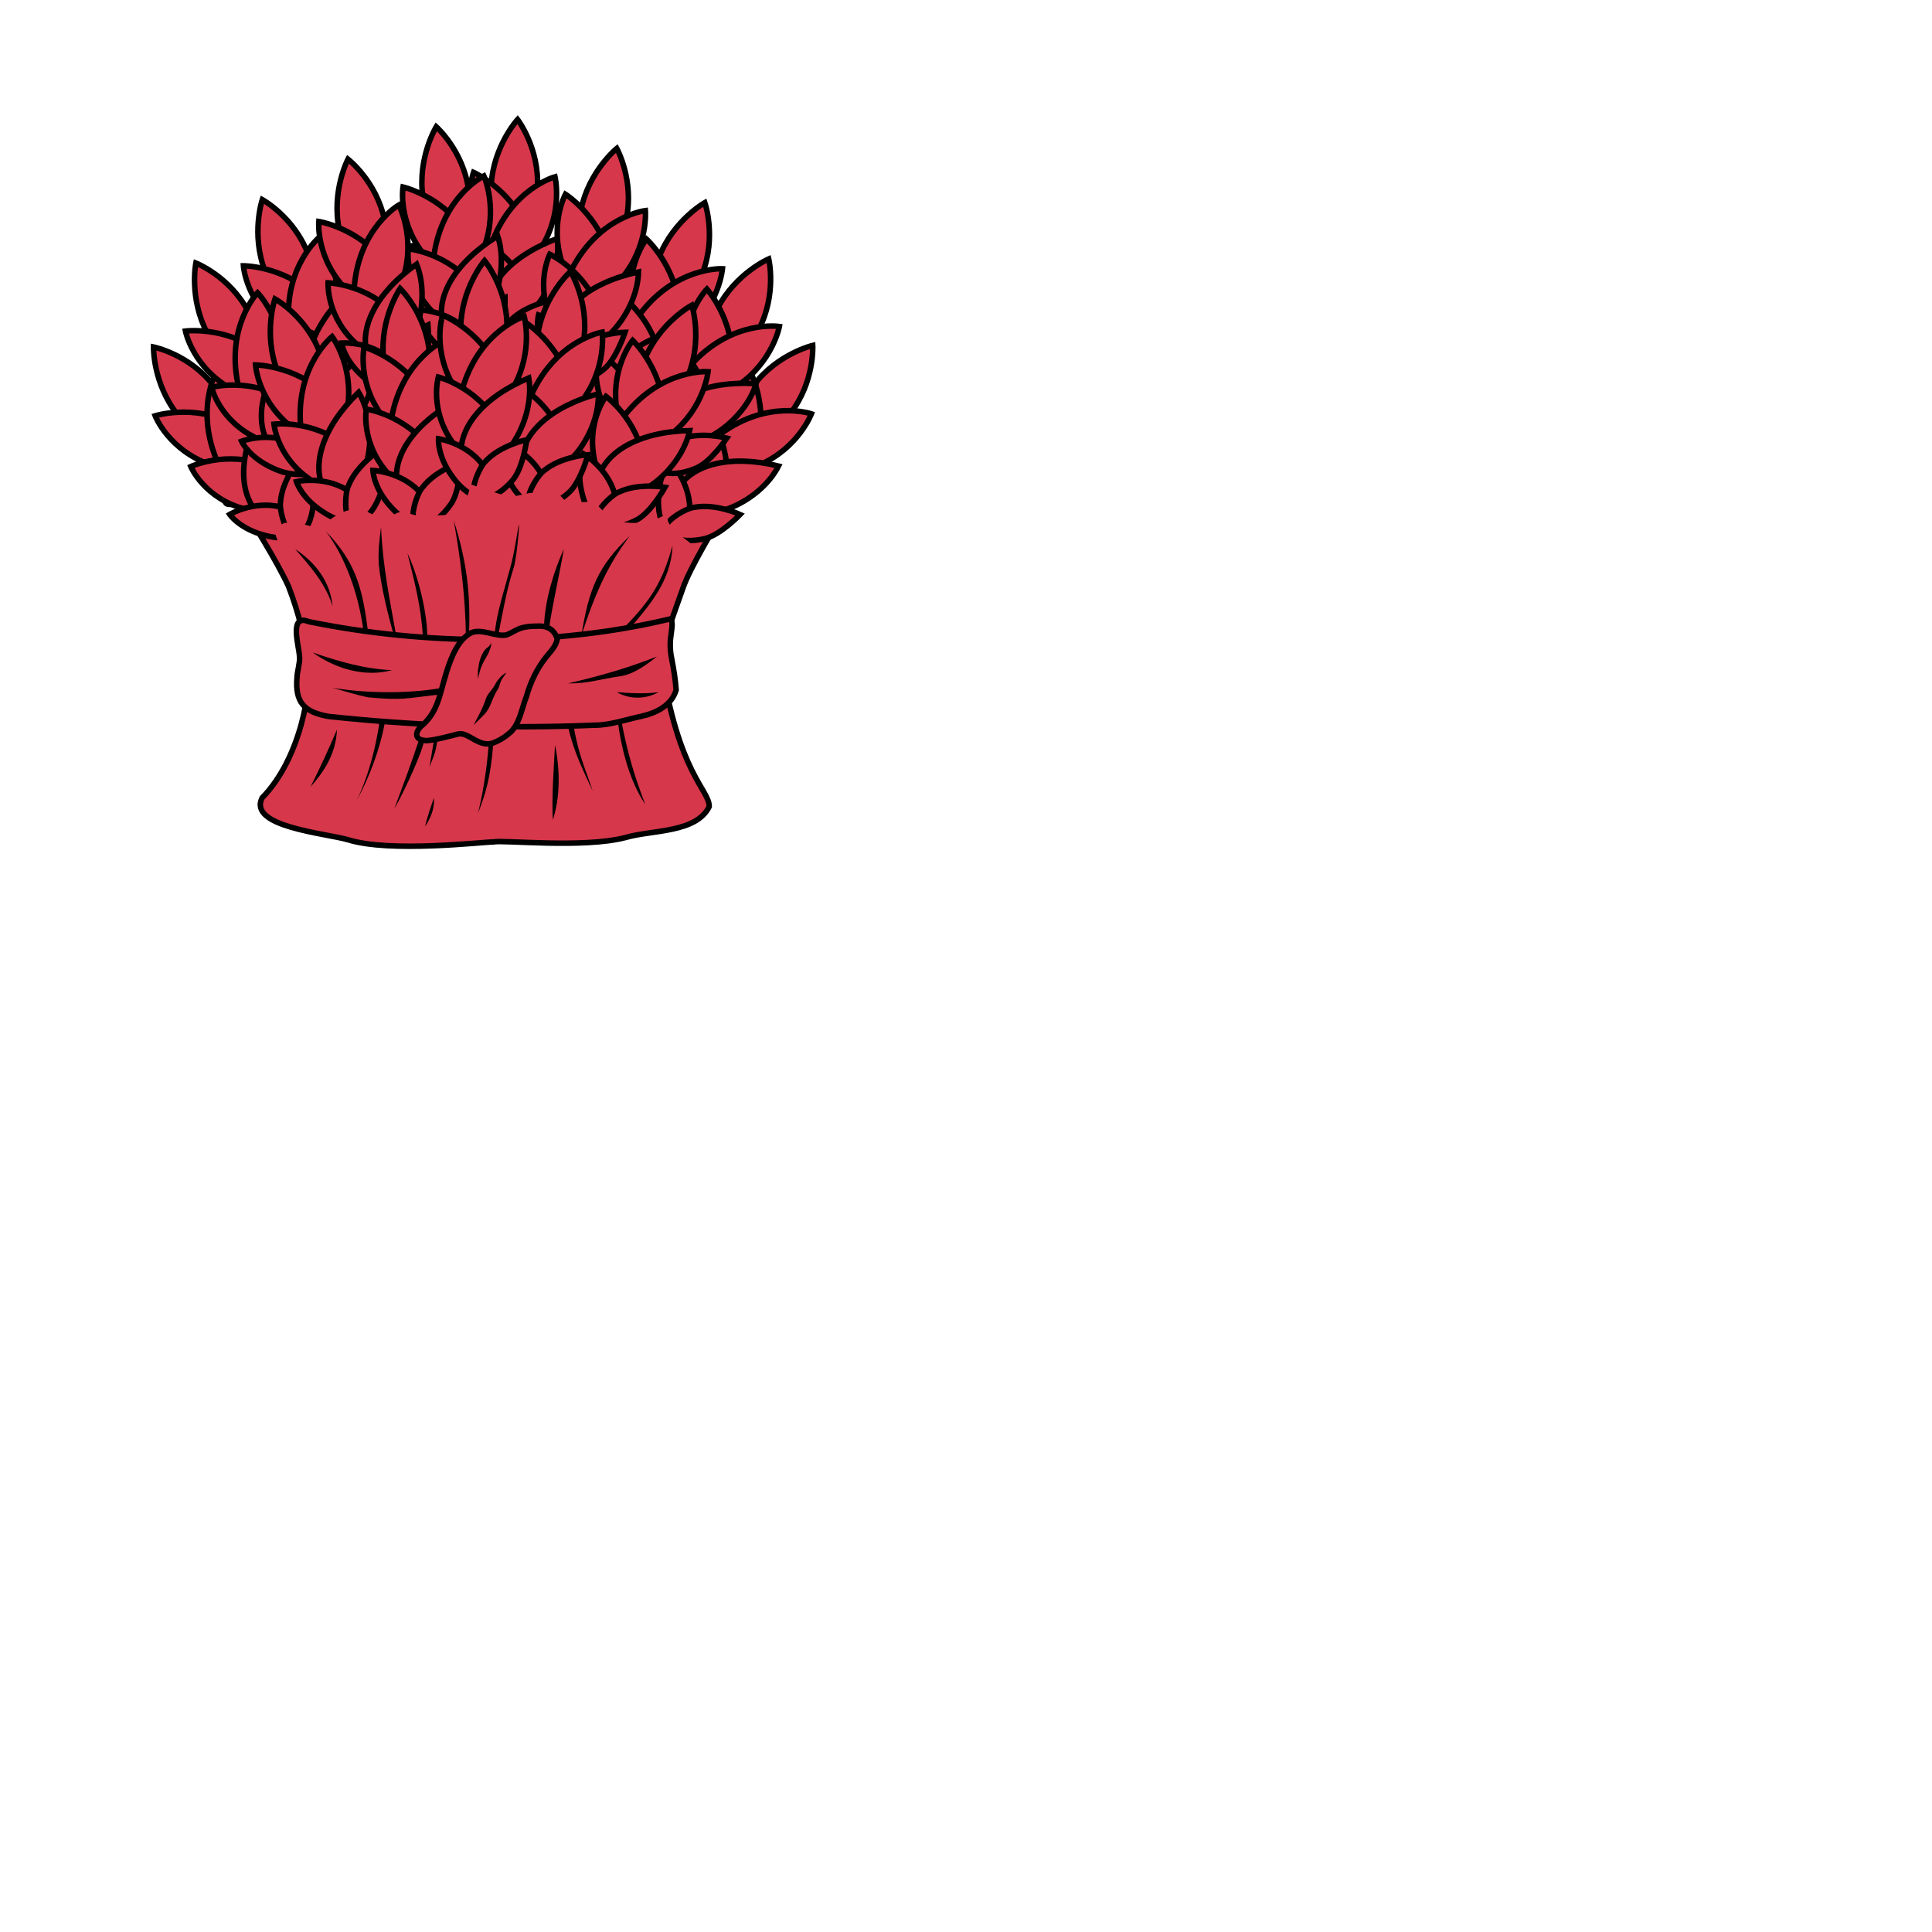 <svg xmlns="http://www.w3.org/2000/svg" fill="#d7374a" stroke="#000" viewBox="50 50 200 200">
  <g id="garb" stroke-width="2.5" transform="matrix(0.228,0,0,0.228,50,45.5)">
    <path d="m322 386c0.135-7.885-13.961-14.238-22-67 2-10 4-15 10-32 3-9 15-29 20-37 2.017-160.84-230.28-162.39-228-4 0 5 4 1 8 4 3 4 16 25 21 36 5 13 7 23 9 33 1.741 12.85-3.291 44.891-21 63-6.486 13.126 28.142 15.937 39 19 19 6 61 1 66 1 4-1 41 3 60-2 12.084-3.541 31.984-1.968 38-14z"/>
    <g>
      <path d="m223 104 9 30 12-29c1-18-9-31-9-31s-11 12-12 30z"/>
      <path d="m219.8 132.2c-10.7-18.1-4.8-34.2-4.8-34.2s16 7 24 25"/>
      <path d="m236.4 142c0.4-0.6 9-9.2 9.4-9.9 10-16.2 6.2-32.1 6.2-32.1s-20.1 5.5-29 30.9"/>
      <path d="m218 157c-11-16-6-31-6-31s17 5 26 22"/>
      <path d="m230 168c13.7-2.7 25.1-23.7 23-40-21.7 8.2-32.6 21.7-32 34"/>
      <path d="m230 182c-3 0-9-4-13-10-7-10-6-18-6-18s12.3 2.3 19.5 12.5"/>
      <path d="m229 182c5.7 0.2 11.2-3.8 15-8 4.9-5.4 7-18 7-18s-12 2-19 9c-2.7 2-10.2 16.4-3 17z"/>
    </g>
    <g transform="rotate(18.232 159.92 357.77)">
      <path d="m223 104 9 30 12-29c1-18-9-31-9-31s-11 12-12 30z"/>
      <path d="m219.8 132.2c-10.7-18.1-4.8-34.2-4.8-34.2s16 7 24 25"/>
      <path d="m236.4 142c0.4-0.6 9-9.2 9.4-9.9 10-16.2 6.2-32.1 6.2-32.1s-20.1 5.5-29 30.9"/>
      <path d="m218 157c-11-16-6-31-6-31s17 5 26 22"/>
      <path d="m230 168c13.7-2.7 25.1-23.7 23-40-21.7 8.2-32.6 21.7-32 34"/>
      <path d="m230 182c-3 0-9-4-13-10-7-10-6-18-6-18s12.3 2.3 19.5 12.5"/>
      <path d="m229 182c5.7 0.2 11.2-3.8 15-8 4.9-5.4 7-18 7-18s-12 2-19 9c-2.7 2-10.2 16.4-3 17z"/>
    </g>
    <g transform="rotate(34.283 135.73 342.53)">
      <path d="m223 104 9 30 12-29c1-18-9-31-9-31s-11 12-12 30z"/>
      <path d="m219.8 132.2c-10.7-18.1-4.8-34.2-4.8-34.2s16 7 24 25"/>
      <path d="m236.4 142c0.4-0.6 9-9.2 9.4-9.9 10-16.2 6.2-32.1 6.2-32.1s-20.1 5.5-29 30.9"/>
      <path d="m218 157c-11-16-6-31-6-31s17 5 26 22"/>
      <path d="m230 168c13.7-2.7 25.1-23.7 23-40-21.7 8.2-32.6 21.7-32 34"/>
      <path d="m230 182c-3 0-9-4-13-10-7-10-6-18-6-18s12.3 2.3 19.5 12.5"/>
      <path d="m229 182c5.7 0.2 11.2-3.8 15-8 4.9-5.4 7-18 7-18s-12 2-19 9c-2.7 2-10.2 16.4-3 17z"/>
    </g>
    <g transform="rotate(24.191 144.34 371.68)">
      <path d="m223 104 9 30 12-29c1-18-9-31-9-31s-11 12-12 30z"/>
      <path d="m219.8 132.2c-10.7-18.1-4.8-34.2-4.8-34.2s16 7 24 25"/>
      <path d="m236.4 142c0.4-0.6 9-9.2 9.4-9.9 10-16.2 6.2-32.1 6.2-32.1s-20.1 5.5-29 30.9"/>
      <path d="m218 157c-11-16-6-31-6-31s17 5 26 22"/>
      <path d="m230 168c13.7-2.7 25.1-23.7 23-40-21.7 8.2-32.6 21.7-32 34"/>
      <path d="m230 182c-3 0-9-4-13-10-7-10-6-18-6-18s12.3 2.3 19.5 12.5"/>
      <path d="m229 182c5.7 0.2 11.2-3.8 15-8 4.9-5.4 7-18 7-18s-12 2-19 9c-2.7 2-10.2 16.4-3 17z"/>
    </g>
    <g transform="rotate(8.472 168.86 384.61)">
      <path d="m223 104 9 30 12-29c1-18-9-31-9-31s-11 12-12 30z"/>
      <path d="m219.8 132.2c-10.7-18.1-4.8-34.2-4.8-34.2s16 7 24 25"/>
      <path d="m236.4 142c0.4-0.6 9-9.2 9.4-9.9 10-16.2 6.2-32.1 6.2-32.1s-20.1 5.5-29 30.9"/>
      <path d="m218 157c-11-16-6-31-6-31s17 5 26 22"/>
      <path d="m230 168c13.7-2.7 25.1-23.7 23-40-21.7 8.2-32.6 21.7-32 34"/>
      <path d="m230 182c-3 0-9-4-13-10-7-10-6-18-6-18s12.3 2.3 19.5 12.5"/>
      <path d="m229 182c5.7 0.2 11.2-3.8 15-8 4.9-5.4 7-18 7-18s-12 2-19 9c-2.7 2-10.2 16.4-3 17z"/>
    </g>
    <g transform="rotate(-41.162 289.88 345.74)">
      <path d="m223 104 9 30 12-29c1-18-9-31-9-31s-11 12-12 30z"/>
      <path d="m219.8 132.2c-10.7-18.1-4.8-34.2-4.8-34.2s16 7 24 25"/>
      <path d="m236.4 142c0.4-0.6 9-9.2 9.4-9.9 10-16.2 6.2-32.1 6.2-32.1s-20.1 5.5-29 30.9"/>
      <path d="m218 157c-11-16-6-31-6-31s17 5 26 22"/>
      <path d="m230 168c13.7-2.7 25.1-23.7 23-40-21.7 8.2-32.6 21.7-32 34"/>
      <path d="m230 182c-3 0-9-4-13-10-7-10-6-18-6-18s12.3 2.3 19.5 12.5"/>
      <path d="m229 182c5.7 0.2 11.2-3.8 15-8 4.9-5.4 7-18 7-18s-12 2-19 9c-2.7 2-10.2 16.4-3 17z"/>
    </g>
    <g transform="rotate(-23.857 263.15 366.51)">
      <path d="m223 104 9 30 12-29c1-18-9-31-9-31s-11 12-12 30z"/>
      <path d="m219.8 132.2c-10.7-18.1-4.8-34.2-4.8-34.2s16 7 24 25"/>
      <path d="m236.4 142c0.4-0.6 9-9.2 9.4-9.9 10-16.2 6.2-32.1 6.2-32.1s-20.1 5.5-29 30.9"/>
      <path d="m218 157c-11-16-6-31-6-31s17 5 26 22"/>
      <path d="m230 168c13.7-2.7 25.1-23.7 23-40-21.7 8.2-32.6 21.7-32 34"/>
      <path d="m230 182c-3 0-9-4-13-10-7-10-6-18-6-18s12.3 2.3 19.5 12.5"/>
      <path d="m229 182c5.7 0.2 11.2-3.8 15-8 4.9-5.4 7-18 7-18s-12 2-19 9c-2.7 2-10.2 16.4-3 17z"/>
    </g>
    <g transform="rotate(-31.078 279.15 369.23)">
      <path d="m223 104 9 30 12-29c1-18-9-31-9-31s-11 12-12 30z"/>
      <path d="m219.8 132.2c-10.7-18.1-4.8-34.2-4.8-34.2s16 7 24 25"/>
      <path d="m236.4 142c0.4-0.6 9-9.2 9.4-9.9 10-16.2 6.2-32.1 6.2-32.1s-20.1 5.5-29 30.9"/>
      <path d="m218 157c-11-16-6-31-6-31s17 5 26 22"/>
      <path d="m230 168c13.7-2.7 25.1-23.7 23-40-21.7 8.2-32.6 21.7-32 34"/>
      <path d="m230 182c-3 0-9-4-13-10-7-10-6-18-6-18s12.3 2.3 19.5 12.5"/>
      <path d="m229 182c5.7 0.2 11.2-3.8 15-8 4.9-5.4 7-18 7-18s-12 2-19 9c-2.7 2-10.2 16.4-3 17z"/>
    </g>
    <g transform="rotate(-10.912 233.79 268.94)">
      <path d="m223 104 9 30 12-29c1-18-9-31-9-31s-11 12-12 30z"/>
      <path d="m219.8 132.2c-10.7-18.1-4.8-34.2-4.8-34.2s16 7 24 25"/>
      <path d="m236.4 142c0.4-0.6 9-9.2 9.4-9.9 10-16.2 6.2-32.1 6.2-32.1s-20.1 5.5-29 30.9"/>
      <path d="m218 157c-11-16-6-31-6-31s17 5 26 22"/>
      <path d="m230 168c13.7-2.7 25.1-23.7 23-40-21.7 8.2-32.6 21.7-32 34"/>
      <path d="m230 182c-3 0-9-4-13-10-7-10-6-18-6-18s12.3 2.3 19.5 12.5"/>
      <path d="m229 182c5.7 0.2 11.2-3.8 15-8 4.9-5.4 7-18 7-18s-12 2-19 9c-2.7 2-10.2 16.4-3 17z"/>
    </g>
    <g transform="rotate(-14.721 266.19 381.05)">
      <path d="m223 104 9 30 12-29c1-18-9-31-9-31s-11 12-12 30z"/>
      <path d="m219.8 132.2c-10.7-18.1-4.8-34.2-4.8-34.2s16 7 24 25"/>
      <path d="m236.4 142c0.4-0.6 9-9.2 9.4-9.9 10-16.2 6.2-32.1 6.2-32.1s-20.1 5.5-29 30.9"/>
      <path d="m218 157c-11-16-6-31-6-31s17 5 26 22"/>
      <path d="m230 168c13.7-2.7 25.1-23.7 23-40-21.7 8.2-32.6 21.7-32 34"/>
      <path d="m230 182c-3 0-9-4-13-10-7-10-6-18-6-18s12.3 2.3 19.5 12.5"/>
      <path d="m229 182c5.7 0.2 11.2-3.8 15-8 4.9-5.4 7-18 7-18s-12 2-19 9c-2.7 2-10.2 16.4-3 17z"/>
    </g>
    <g transform="rotate(-23.405 376.56 380.61)">
      <path d="m223 104 9 30 12-29c1-18-9-31-9-31s-11 12-12 30z"/>
      <path d="m219.8 132.2c-10.7-18.1-4.8-34.2-4.8-34.2s16 7 24 25"/>
      <path d="m236.4 142c0.4-0.6 9-9.2 9.4-9.9 10-16.2 6.2-32.1 6.2-32.1s-20.1 5.5-29 30.9"/>
      <path d="m218 157c-11-16-6-31-6-31s17 5 26 22"/>
      <path d="m230 168c13.7-2.7 25.1-23.7 23-40-21.7 8.2-32.6 21.7-32 34"/>
      <path d="m230 182c-3 0-9-4-13-10-7-10-6-18-6-18s12.3 2.3 19.5 12.5"/>
      <path d="m229 182c5.7 0.2 11.2-3.8 15-8 4.9-5.4 7-18 7-18s-12 2-19 9c-2.7 2-10.2 16.4-3 17z"/>
    </g>
    <g transform="rotate(19.413 28.088 347.37)">
      <path d="m223 104 9 30 12-29c1-18-9-31-9-31s-11 12-12 30z"/>
      <path d="m219.8 132.2c-10.7-18.1-4.8-34.2-4.8-34.2s16 7 24 25"/>
      <path d="m236.4 142c0.4-0.6 9-9.2 9.4-9.9 10-16.2 6.2-32.1 6.2-32.1s-20.1 5.5-29 30.9"/>
      <path d="m218 157c-11-16-6-31-6-31s17 5 26 22"/>
      <path d="m230 168c13.7-2.7 25.1-23.7 23-40-21.7 8.2-32.6 21.7-32 34"/>
      <path d="m230 182c-3 0-9-4-13-10-7-10-6-18-6-18s12.3 2.3 19.5 12.5"/>
      <path d="m229 182c5.7 0.2 11.2-3.8 15-8 4.9-5.4 7-18 7-18s-12 2-19 9c-2.7 2-10.2 16.4-3 17z"/>
    </g>
    <g transform="rotate(5.564 -463.01 355.46)">
      <path d="m223 104 9 30 12-29c1-18-9-31-9-31s-11 12-12 30z"/>
      <path d="m219.8 132.2c-10.7-18.1-4.8-34.2-4.8-34.2s16 7 24 25"/>
      <path d="m236.4 142c0.4-0.6 9-9.2 9.4-9.9 10-16.2 6.2-32.1 6.2-32.1s-20.1 5.5-29 30.9"/>
      <path d="m218 157c-11-16-6-31-6-31s17 5 26 22"/>
      <path d="m230 168c13.7-2.7 25.1-23.7 23-40-21.7 8.2-32.6 21.7-32 34"/>
      <path d="m230 182c-3 0-9-4-13-10-7-10-6-18-6-18s12.3 2.3 19.5 12.5"/>
      <path d="m229 182c5.7 0.2 11.2-3.8 15-8 4.9-5.4 7-18 7-18s-12 2-19 9c-2.7 2-10.2 16.4-3 17z"/>
    </g>
    <g transform="rotate(-8.205 743.2 484.12)">
      <path d="m223 104 9 30 12-29c1-18-9-31-9-31s-11 12-12 30z"/>
      <path d="m219.8 132.2c-10.7-18.1-4.8-34.2-4.8-34.2s16 7 24 25"/>
      <path d="m236.4 142c0.4-0.6 9-9.2 9.4-9.9 10-16.2 6.2-32.1 6.2-32.1s-20.1 5.5-29 30.9"/>
      <path d="m218 157c-11-16-6-31-6-31s17 5 26 22"/>
      <path d="m230 168c13.7-2.7 25.1-23.7 23-40-21.7 8.2-32.6 21.7-32 34"/>
      <path d="m230 182c-3 0-9-4-13-10-7-10-6-18-6-18s12.3 2.3 19.5 12.5"/>
      <path d="m229 182c5.7 0.2 11.2-3.8 15-8 4.9-5.4 7-18 7-18s-12 2-19 9c-2.7 2-10.2 16.4-3 17z"/>
    </g>
    <g transform="rotate(-2.216 1883.9 494.01)">
      <path d="m223 104 9 30 12-29c1-18-9-31-9-31s-11 12-12 30z"/>
      <path d="m219.8 132.2c-10.7-18.1-4.8-34.2-4.8-34.2s16 7 24 25"/>
      <path d="m236.4 142c0.4-0.6 9-9.2 9.4-9.9 10-16.2 6.2-32.1 6.2-32.1s-20.1 5.5-29 30.9"/>
      <path d="m218 157c-11-16-6-31-6-31s17 5 26 22"/>
      <path d="m230 168c13.7-2.7 25.1-23.7 23-40-21.7 8.2-32.6 21.7-32 34"/>
      <path d="m230 182c-3 0-9-4-13-10-7-10-6-18-6-18s12.3 2.3 19.5 12.5"/>
      <path d="m229 182c5.7 0.2 11.2-3.8 15-8 4.9-5.4 7-18 7-18s-12 2-19 9c-2.7 2-10.2 16.4-3 17z"/>
    </g>
    <path stroke="none" d="m 128.174,269.135 c 0,0 -5.212,-7.941 -2.234,-9.927 l 2.978,-1.985 5.708,-0.496 c 0,0 11.416,4.219 13.153,1.737 l 1.737,-2.482 c 7.681,-6.069 13.394,-5.253 16.131,-4.467 4.192,2.328 7.126,3.466 11.723,3.534 0,0 2.316,-3.731 6.508,-2.629 l 5.868,1.542 c 0,0 5.612,-0.309 11.072,-0.309 3.47,0 4.912,-1.835 7.93,-1.762 1.73,0.042 5.093,-12.184 5.093,-12.184 l 17.545,5.829 9.021,-1.926 12.539,-0.365 4.466,4.739 12.263,-0.472 6.697,6.811 c 3.674,3.478 15.994,3.422 20.587,1.691 1.089,-0.411 6.307,-3.787 6.1,-1.377 -0.486,5.665 13.017,12.412 11.765,13.346 -2.452,1.829 -23.198,-4.884 -21.49,-6.665 l -22.241,2.578 L 260.077,252.181 206,256 192.687,261.191 173,259 148,261 Z"/>
    <path fill="#000" stroke="none" d="m185 271c3.59 7.033 8.886 24.367 9 37.778h-2c-0.793-13.655-3.807-25.004-7-37.778zm101-8c-10.857 14.237-16.496 28.31-22.07 45.429 3.486-21.271 7.352-31.405 22.07-45.429zm-30 6c-1.999 11.905-5.156 24.99-6.662 35.76l-2.338-0.76c0.452-12.31 4.686-25.414 9-35zm-108-8c13.421 13.959 16.571 25.569 19 45h-2c-2.27-16.684-8.061-32.99-17-45zm58-5c5.951 18.495 7.781 34.048 6.89 52.399l-1.357 0.117c-0.251-18.177-2.404-34.785-5.533-52.516zm-15.649 99.305 2.105 0.695c0.113 3.163-8.219 21.958-13.456 31 3.895-10.447 7.489-19.95 11.351-31.695zm-18.078-7.68 2.425 0.473c-2.19 11.576-6.94 24.623-12.698 34.902 5.987-12.216 9.025-26.468 10.273-35.375zm-19.273 3.375c-0.489 11.747-6.686 19.966-12 26 4.517-9.093 8.155-16.941 12-26zm45.676 4.622c-1.267 6.666-0.7 4.654-3.676 12.378l2-12zm25.324 1.378c-1.284 15.97-3.372 22.692-7 32 2.519-9.841 4.088-21.095 4.911-31.331zm45.089 21.887c-4.127-9.014-8.545-17.612-11.089-28.887l2.559 0.11c2.311 13.114 5.781 20.045 8.53 28.777zm11.452-31.344 1.702 0.104c2.644 13.742 5.68 24.199 10.757 37.352-7.961-11.882-11.154-27.603-12.459-37.457zm-29.541 44.457c-0.565-10.052 0.439-23.579 1-34 2.318 11.054 2.395 23.848-1 34zm-54-10c0.501 5.107-1.954 9.923-4 13 0.995-4.507 2.776-9.329 4-13zm-46-87c-3.197-10.424-10.313-18.306-17-26 9.611 6.367 16.033 15.228 17 26zm73.58 13.099c0.804-10.378 4.937-22.005 7.775-33.195 1.303-5.268 3-16 3-16 0.921-4.914-0.539 13.012-2 18.195-3.305 10.114-5.071 20.587-7.129 31zm59.42-4.099c11.61-11.903 16.872-20.281 21.349-36.566-0.583 16.287-10.946 27.636-19.349 37.566zm-105 5c-3.038-10.979-6.004-22.878-7-33-0.401-5.735 0.292-11.333 1-17 0.84 18.363 3.863 32.225 7 50z"/>
    <path class="secondary" d="m305 319c-2.088-9.979 1.423-14.172-0.382-18.334-52.359 12.701-111.59 12.11-164.38 1.334-9.371-3.88-4.339 11.356-4.242 16 0.306 2.288-1.142 7.046-1.142 9.261-0.99 11.437 3.306 15.736 14.142 17.739 40.179 4.328 80.623 5.665 121 4 7 0 13.881-2.475 21-4 6.914-1.482 14-5 16-12-0.337-4.727-1.073-9.364-2-14z"/>
    <path class="secondary" d="m194 356c-6 0-5.617-3.7-2.95-6.367 7.964-6.566 8.476-14.631 11.95-25.633 2-6 5-14 11-17 5-2 11 2 16 1 5-2 5-4 15-4 7 0 8 6 8 6-0.662 3.274-2.973 5.466-5 8-4 5-7 11-9 18-2 5-3 12-7 16-2.392 2.176-5.015 3.87-8 5-6.489 2.456-11.383-5.135-16-4-4.841 1.19-9.146 2.461-14 3z"/>
    <g fill="#000" stroke="none">
    <path d="m142 316c11.583 3.981 23.507 7.516 36 8-12.476 3.396-25.73-0.693-36-8zm116 14c15.469-3.605 27.373-7.095 40.223-12.172-4.502 3.653-10.556 8.116-16.747 8.968-8.457 1.163-14.87 3.41-23.476 3.204zm22 4c6.47 0.478 12.911 0.854 19 0-5.795 3.283-13.077 3.356-18.861 0.052zm-129-2c13.117 2.29 32.584 2.996 48.889 0.192l-0.027 2.872c-16.275 1.734-16.424 2.769-32.839 1.282-5.137-1.102-10.997-2.849-16.023-4.346z"/>
    <path d="m215 349c2.147-4.102 4.315-7.919 5.822-12.598 1.259-2.682 2.73-3.38 4.048-6.022 1.107-2.219 3.152-4.248 4.813-5.169 0.573-0.231-1.072 1.68-1.367 2.316-1.376 1.612-1.286 3.744-2.47 5.477-2.372 3.473-3.001 8.15-5.967 11.116z"/>
    <path d="m223 311c-0.039 0.961 0.084 1.949-0.294 2.878-0.438 1.076-0.739 2.208-1.352 3.215-1.447 2.376-2.842 4.859-3.519 7.567l-0.835 3.34c0.042-1.459-0.162-2.938 0.079-4.38 0.269-1.604 0.433-3.25 0.999-4.777 0.498-1.343 1.069-2.693 1.922-3.844 0.838-1.131 2.394-1.729 2.865-3.137 0.089-0.278 0.136-0.57 0.135-0.863z"/>
    </g>
  </g>
</svg>
